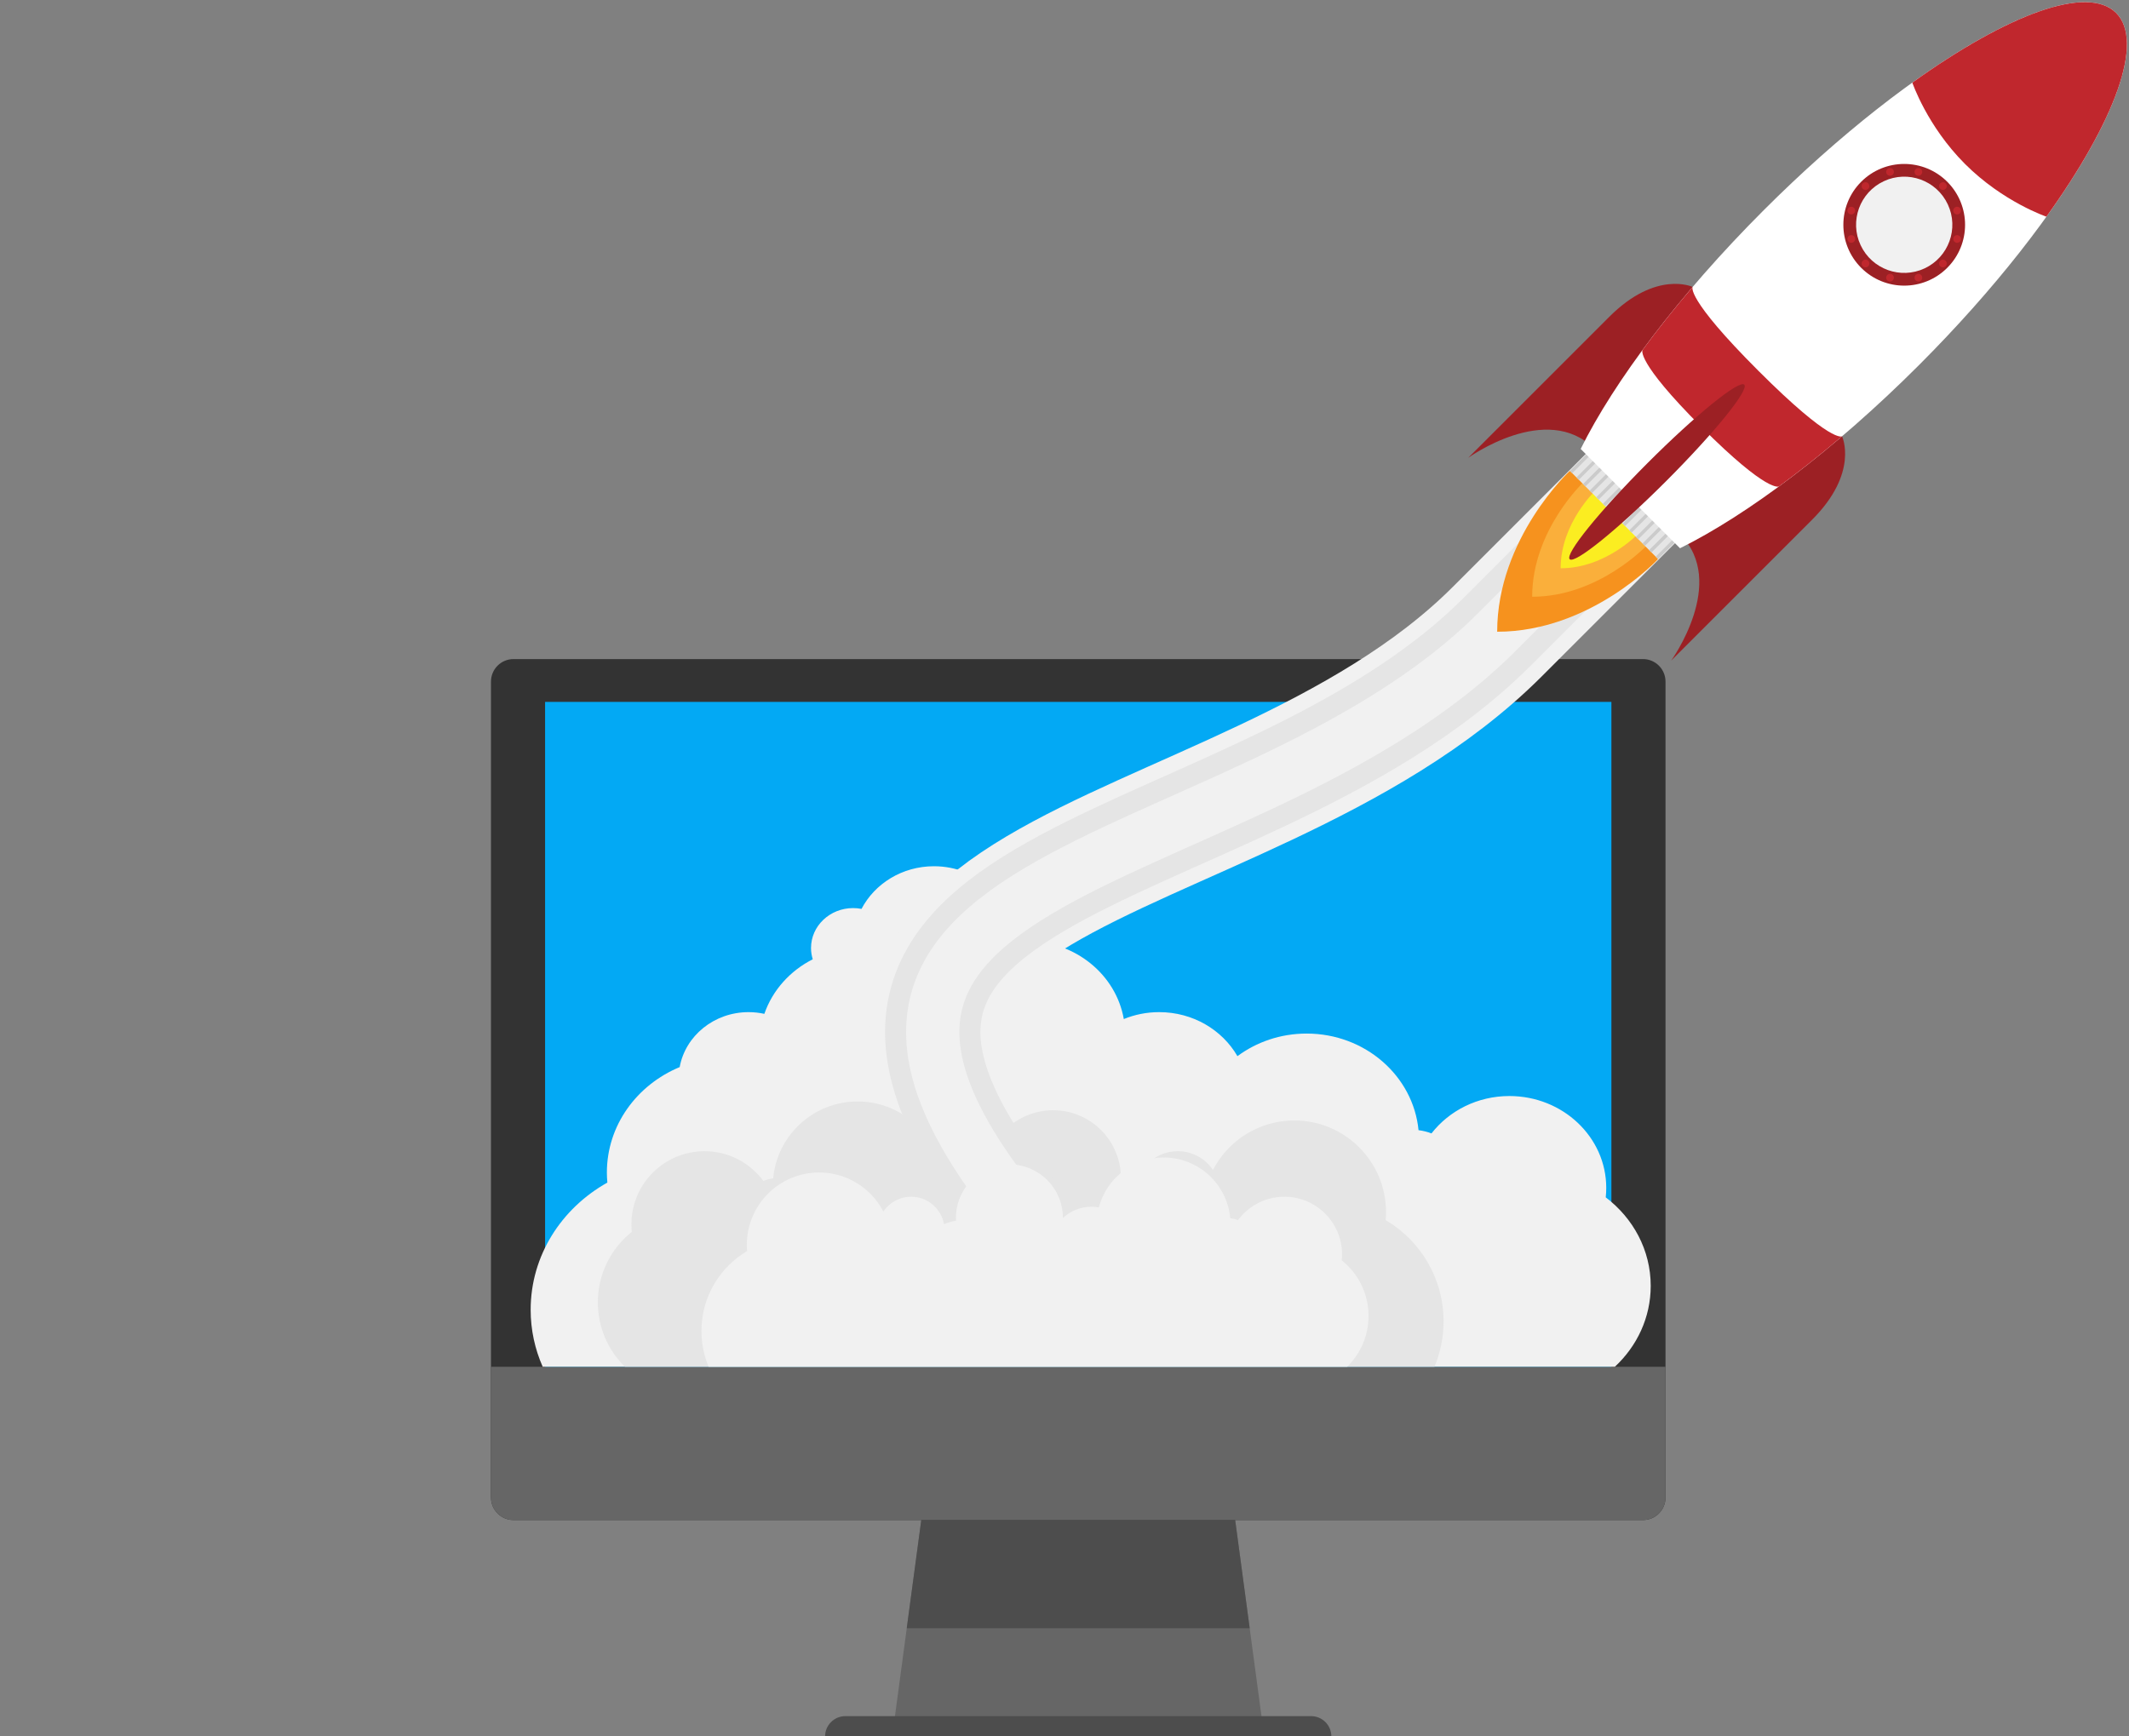 <?xml version="1.0" encoding="UTF-8" standalone="no"?>
<!-- Created with Inkscape (http://www.inkscape.org/) -->

<svg
   xmlns:dc="http://purl.org/dc/elements/1.1/"
   xmlns:cc="http://creativecommons.org/ns#"
   xmlns:rdf="http://www.w3.org/1999/02/22-rdf-syntax-ns#"
   xmlns:svg="http://www.w3.org/2000/svg"
   xmlns="http://www.w3.org/2000/svg"
   xmlns:sodipodi="http://sodipodi.sourceforge.net/DTD/sodipodi-0.dtd"
   xmlns:inkscape="http://www.inkscape.org/namespaces/inkscape"
   id="svg2"
   version="1.1"
   inkscape:version="0.91 r"
   xml:space="preserve"
   width="390"
   height="318.108"
   viewBox="0 0 390 318.108"
   sodipodi:docname="rocket.svg"><rect x="0" y="0" width="390" height="318.108" fill="#808080" stroke="none"/><defs
     id="defs6"><clipPath
       clipPathUnits="userSpaceOnUse"
       id="clipPath20"><path
         d="M 0,800 800,800 800,0 0,0 0,800 Z"
         id="path22"
         inkscape:connector-curvature="0" /></clipPath><clipPath
       clipPathUnits="userSpaceOnUse"
       id="clipPath152"><path
         d="M 0,800 800,800 800,0 0,0 0,800 Z"
         id="path154"
         inkscape:connector-curvature="0" /></clipPath><clipPath
       clipPathUnits="userSpaceOnUse"
       id="clipPath156"><path
         d="M 800,0 0,0 0,800 800,800 800,0 Z"
         id="path158"
         inkscape:connector-curvature="0" /></clipPath><radialGradient
       fx="0"
       fy="0"
       cx="0"
       cy="0"
       r="1"
       gradientUnits="userSpaceOnUse"
       gradientTransform="matrix(563.46,0,0,-563.46,400,400)"
       spreadMethod="pad"
       id="radialGradient164"><stop
         style="stop-opacity:0;stop-color:#ffffff"
         offset="0"
         id="stop166" /><stop
         style="stop-opacity:0;stop-color:#ffffff"
         offset="0.489"
         id="stop168" /><stop
         style="stop-opacity:0.3;stop-color:#ffffff"
         offset="1"
         id="stop170" /></radialGradient><mask
       maskUnits="userSpaceOnUse"
       x="0"
       y="0"
       width="1"
       height="1"
       id="mask172"><g
         id="g174"><g
           id="g176"><g
             id="g178"><g
               id="g180"><path
                 d="m -32768,32767 65535,0 0,-65535 -65535,0 0,65535 z"
                 style="fill:url(#radialGradient164);stroke:none"
                 id="path182"
                 inkscape:connector-curvature="0" /></g></g></g></g></mask><radialGradient
       fx="0"
       fy="0"
       cx="0"
       cy="0"
       r="1"
       gradientUnits="userSpaceOnUse"
       gradientTransform="matrix(563.46,0,0,-563.46,400,400)"
       spreadMethod="pad"
       id="radialGradient184"><stop
         style="stop-opacity:1;stop-color:#ffffff"
         offset="0"
         id="stop186" /><stop
         style="stop-opacity:1;stop-color:#ffffff"
         offset="0.489"
         id="stop188" /><stop
         style="stop-opacity:1;stop-color:#1d1e1c"
         offset="1"
         id="stop190" /></radialGradient><clipPath
       clipPathUnits="userSpaceOnUse"
       id="clipPath222"><path
         d="M 0,800 800,800 800,0 0,0 0,800 Z"
         id="path224"
         inkscape:connector-curvature="0" /></clipPath><clipPath
       clipPathUnits="userSpaceOnUse"
       id="clipPath364"><path
         d="m 599.879,617.7 c 1.907,-1.983 4.24,-3.463 6.788,-4.341 l 0,0 21.612,10.111 c 0.959,2.518 1.317,5.257 1.018,7.992 l 0,0 -29.418,-13.762 z"
         id="path366"
         inkscape:connector-curvature="0" /></clipPath><linearGradient
       x1="0"
       y1="0"
       x2="1"
       y2="0"
       gradientUnits="userSpaceOnUse"
       gradientTransform="matrix(29.419,13.761,13.761,-29.419,601.321,614.616)"
       spreadMethod="pad"
       id="linearGradient376"><stop
         style="stop-opacity:0;stop-color:#ffffff"
         offset="0"
         id="stop378" /><stop
         style="stop-opacity:1;stop-color:#ffffff"
         offset="1"
         id="stop380" /></linearGradient><mask
       maskUnits="userSpaceOnUse"
       x="0"
       y="0"
       width="1"
       height="1"
       id="mask382"><g
         id="g384"><g
           id="g386"><g
             id="g388"><g
               id="g390"><path
                 d="m -32768,32767 65535,0 0,-65535 -65535,0 0,65535 z"
                 style="fill:url(#linearGradient376);stroke:none"
                 id="path392"
                 inkscape:connector-curvature="0" /></g></g></g></g></mask><linearGradient
       x1="0"
       y1="0"
       x2="1"
       y2="0"
       gradientUnits="userSpaceOnUse"
       gradientTransform="matrix(29.419,13.761,13.761,-29.419,601.321,614.616)"
       spreadMethod="pad"
       id="linearGradient398"><stop
         style="stop-opacity:1;stop-color:#ffffff"
         offset="0"
         id="stop400" /><stop
         style="stop-opacity:1;stop-color:#ffffff"
         offset="1"
         id="stop402" /></linearGradient><clipPath
       clipPathUnits="userSpaceOnUse"
       id="clipPath410"><path
         d="m 595.376,626.542 c 0.257,-1.433 0.682,-2.858 1.33,-4.24 l 0,0 c 0.054,-0.118 0.125,-0.226 0.184,-0.341 l 0,0 31.053,14.527 c -0.053,0.12 -0.09,0.241 -0.147,0.359 l 0,0 c -0.646,1.382 -1.466,2.621 -2.401,3.739 l 0,0 -30.019,-14.044 z"
         id="path412"
         inkscape:connector-curvature="0" /></clipPath><linearGradient
       x1="0"
       y1="0"
       x2="1"
       y2="0"
       gradientUnits="userSpaceOnUse"
       gradientTransform="matrix(31.091,14.543,14.543,-31.091,595.854,624.122)"
       spreadMethod="pad"
       id="linearGradient422"><stop
         style="stop-opacity:0;stop-color:#ffffff"
         offset="0"
         id="stop424" /><stop
         style="stop-opacity:1;stop-color:#ffffff"
         offset="1"
         id="stop426" /></linearGradient><mask
       maskUnits="userSpaceOnUse"
       x="0"
       y="0"
       width="1"
       height="1"
       id="mask428"><g
         id="g430"><g
           id="g432"><g
             id="g434"><g
               id="g436"><path
                 d="m -32768,32767 65535,0 0,-65535 -65535,0 0,65535 z"
                 style="fill:url(#linearGradient422);stroke:none"
                 id="path438"
                 inkscape:connector-curvature="0" /></g></g></g></g></mask><linearGradient
       x1="0"
       y1="0"
       x2="1"
       y2="0"
       gradientUnits="userSpaceOnUse"
       gradientTransform="matrix(31.091,14.543,14.543,-31.091,595.854,624.122)"
       spreadMethod="pad"
       id="linearGradient444"><stop
         style="stop-opacity:1;stop-color:#ffffff"
         offset="0"
         id="stop446" /><stop
         style="stop-opacity:1;stop-color:#ffffff"
         offset="1"
         id="stop448" /></linearGradient><clipPath
       clipPathUnits="userSpaceOnUse"
       id="clipPath456"><path
         d="M 0,800 800,800 800,0 0,0 0,800 Z"
         id="path458"
         inkscape:connector-curvature="0" /></clipPath></defs><sodipodi:namedview
     pagecolor="#ffffff"
     bordercolor="#666666"
     borderopacity="1"
     objecttolerance="10"
     gridtolerance="10"
     guidetolerance="10"
     inkscape:pageopacity="0"
     inkscape:pageshadow="2"
     inkscape:window-width="1920"
     inkscape:window-height="1123"
     id="namedview4"
     showgrid="false"
     fit-margin-top="0"
     fit-margin-left="90"
     fit-margin-right="0"
     fit-margin-bottom="0"
     inkscape:zoom="1.888"
     inkscape:cx="170.46021"
     inkscape:cy="137.93929"
     inkscape:window-x="0"
     inkscape:window-y="25"
     inkscape:window-maximized="1"
     inkscape:current-layer="g10" /><g
     id="g10"
     inkscape:groupmode="layer"
     inkscape:label="02"
     transform="matrix(1.25,0,0,-1.25,-260,658.704)"><g
       id="g4661"
       transform="matrix(0.411,0,0,0.411,235.423,235.258)"><g
         id="g16" /><g
         transform="translate(384.048,90.458)"
         id="g210"><path
           inkscape:connector-curvature="0"
           id="path212"
           style="fill:#666666;fill-opacity:1;fill-rule:nonzero;stroke:none"
           d="m 0,0 -132.632,0 16.076,119.771 100.479,0 L 0,0 Z" /></g><g
         transform="translate(378.868,129.042)"
         id="g214"><path
           inkscape:connector-curvature="0"
           id="path216"
           style="fill:#4d4d4d;fill-opacity:1;fill-rule:nonzero;stroke:none"
           d="m 0,0 -10.897,81.187 -100.479,0 L -122.273,0 0,0 Z" /></g><g
         id="g218"><g
           clip-path="url(#clipPath222)"
           id="g220"><g
             transform="translate(527.139,175.663)"
             id="g226"><path
               inkscape:connector-curvature="0"
               id="path228"
               style="fill:#333333;fill-opacity:1;fill-rule:nonzero;stroke:none"
               d="m 0,0 c 0,-4.438 -3.6,-8.038 -8.038,-8.038 l -402.72,0 c -4.439,0 -8.038,3.6 -8.038,8.038 l 0,290.987 c 0,4.439 3.599,8.038 8.038,8.038 l 402.72,0 C -3.6,299.025 0,295.426 0,290.987 L 0,0 Z" /></g><g
             transform="translate(108.343,222.285)"
             id="g230"><path
               inkscape:connector-curvature="0"
               id="path232"
               style="fill:#666666;fill-opacity:1;fill-rule:nonzero;stroke:none"
               d="m 0,0 0,-46.622 c 0,-4.439 3.599,-8.038 8.038,-8.038 l 402.72,0 c 4.438,0 8.038,3.599 8.038,8.038 L 418.796,0 0,0 Z" /></g><path
             inkscape:connector-curvature="0"
             id="path234"
             style="fill:#03a9f4;fill-opacity:1;fill-rule:nonzero;stroke:none"
             d="m 507.847,222.285 -380.212,0 0,237.13 380.212,0 0,-237.13 z" /><g
             transform="translate(400.754,97.692)"
             id="g236"><path
               inkscape:connector-curvature="0"
               id="path238"
               style="fill:#4d4d4d;fill-opacity:1;fill-rule:nonzero;stroke:none"
               d="m 0,0 -166.045,0 c -3.996,0 -7.235,-3.24 -7.235,-7.234 l 180.515,0 C 7.235,-3.24 3.996,0 0,0" /></g><g
             transform="translate(267.711,303.259)"
             id="g240"><path
               inkscape:connector-curvature="0"
               id="path242"
               style="fill:#f1f1f1;fill-opacity:1;fill-rule:nonzero;stroke:none"
               d="m 0,0 c -0.618,3.222 -2.097,6.153 -4.193,8.59 3.099,2.557 5.73,5.607 7.757,9.027 1.473,-1.863 3.152,-3.569 4.996,-5.1 C 7.643,9.689 7.146,6.687 7.146,3.574 7.146,3.044 7.202,2.525 7.23,2.003 4.711,1.59 2.284,0.928 0,0 m 238.115,-20.548 c 0.119,1.11 0.181,2.235 0.181,3.373 0,18.095 -15.466,32.763 -34.546,32.763 -11.399,0 -21.477,-5.257 -27.769,-13.33 -1.455,0.564 -3.004,0.95 -4.616,1.149 -1.887,19.326 -19.025,34.46 -39.896,34.46 -9.309,0 -17.877,-3.011 -24.679,-8.06 -5.397,9.356 -15.871,15.703 -27.91,15.703 -4.481,0 -8.742,-0.884 -12.608,-2.469 -2.758,15.77 -17.2,27.798 -34.61,27.798 -1.442,0 -2.86,-0.092 -4.255,-0.252 -0.219,14.921 -13.034,26.955 -28.82,26.955 -11.326,0 -21.121,-6.196 -25.836,-15.208 -0.968,0.187 -1.969,0.286 -2.995,0.286 -8.289,0 -15.009,-6.374 -15.009,-14.236 0,-1.399 0.221,-2.745 0.617,-4.022 -8.106,-4.1 -14.355,-11.06 -17.257,-19.462 -1.807,0.395 -3.685,0.61 -5.617,0.61 -12.317,0 -22.542,-8.468 -24.574,-19.598 -15.28,-6.342 -25.959,-20.799 -25.959,-37.627 0,-1.203 0.065,-2.389 0.172,-3.567 -16.364,-9.155 -27.35,-26.036 -27.35,-45.36 0,-7.201 1.529,-14.062 4.288,-20.312 l 382.316,0 c 7.876,7.332 12.767,17.539 12.767,28.832 0,12.782 -6.267,24.17 -16.035,31.574" /></g><g
             transform="translate(524.101,541.424)"
             id="g244"><path
               inkscape:connector-curvature="0"
               id="path246"
               style="fill:none;stroke:#f1f1f1;stroke-width:45;stroke-linecap:butt;stroke-linejoin:miter;stroke-miterlimit:10;stroke-dasharray:none;stroke-opacity:1"
               d="m 0,0 -56.984,-56.984 c -93.301,-93.301 -290.93,-77.976 -154.93,-224.824" /></g><g
             transform="translate(156.084,222.305)"
             id="g248"><path
               inkscape:connector-curvature="0"
               id="path250"
               style="fill:#e5e5e5;fill-opacity:1;fill-rule:nonzero;stroke:none"
               d="m 0,0 c -5.947,5.838 -9.64,13.965 -9.64,22.957 0,10.177 4.731,19.243 12.108,25.139 -0.09,0.883 -0.137,1.778 -0.137,2.685 0,14.408 11.679,26.086 26.086,26.086 8.606,0 16.216,-4.185 20.966,-10.613 1.1,0.449 2.269,0.757 3.488,0.915 1.423,15.389 14.364,27.437 30.124,27.437 14.053,0 25.866,-9.581 29.27,-22.565 1.077,0.188 2.179,0.305 3.31,0.305 5.001,0 9.539,-1.936 12.948,-5.077 0,0.01 -0.002,0.021 -0.002,0.034 0,13.349 10.823,24.173 24.174,24.173 13.35,0 24.173,-10.824 24.173,-24.173 0,-0.423 -0.041,-0.835 -0.063,-1.253 1.902,-0.328 3.735,-0.855 5.46,-1.593 1.282,7.056 7.446,12.41 14.873,12.41 5.224,0 9.831,-2.647 12.549,-6.676 5.45,10.475 16.393,17.632 29.015,17.632 18.057,0 32.696,-14.638 32.696,-32.694 0,-0.959 -0.05,-1.903 -0.131,-2.84 12.357,-7.291 20.651,-20.731 20.651,-36.115 0,-5.735 -1.153,-11.197 -3.237,-16.174 L 0,0 Z" /></g><g
             transform="translate(524.101,541.424)"
             id="g252"><path
               inkscape:connector-curvature="0"
               id="path254"
               style="fill:none;stroke:#e5e5e5;stroke-width:34;stroke-linecap:butt;stroke-linejoin:miter;stroke-miterlimit:10;stroke-dasharray:none;stroke-opacity:1"
               d="m 0,0 -56.984,-56.984 c -93.301,-93.301 -290.93,-77.976 -154.93,-224.824" /></g><g
             transform="translate(524.101,541.424)"
             id="g256"><path
               inkscape:connector-curvature="0"
               id="path258"
               style="fill:none;stroke:#f1f1f1;stroke-width:19;stroke-linecap:butt;stroke-linejoin:miter;stroke-miterlimit:10;stroke-dasharray:none;stroke-opacity:1"
               d="m 0,0 -56.984,-56.984 c -93.301,-93.301 -290.93,-77.976 -154.93,-224.824" /></g><g
             transform="translate(524.505,510.348)"
             id="g260"><path
               inkscape:connector-curvature="0"
               id="path262"
               style="fill:#f6921e;fill-opacity:1;fill-rule:nonzero;stroke:none"
               d="M 0,0 -13.295,18.186 -31.48,31.48 c 0,0 -25.909,-24.055 -25.909,-57.388 C -24.056,-25.908 0,0 0,0" /></g><g
             transform="translate(520.742,515.495)"
             id="g264"><path
               inkscape:connector-curvature="0"
               id="path266"
               style="fill:#faaf3b;fill-opacity:1;fill-rule:nonzero;stroke:none"
               d="m 0,0 -9.532,13.039 -13.039,9.532 c 0,0 -18.576,-17.247 -18.576,-41.148 C -17.247,-18.577 0,0 0,0" /></g><g
             transform="translate(517.682,519.681)"
             id="g268"><path
               inkscape:connector-curvature="0"
               id="path270"
               style="fill:#fbed21;fill-opacity:1;fill-rule:nonzero;stroke:none"
               d="m 0,0 -6.472,8.853 -8.852,6.471 c 0,0 -12.613,-11.709 -12.613,-27.936 C -11.71,-12.612 0,0 0,0" /></g><g
             transform="translate(536.824,607.41)"
             id="g272"><path
               inkscape:connector-curvature="0"
               id="path274"
               style="fill:#9c2024;fill-opacity:1;fill-rule:nonzero;stroke:none"
               d="m 0,0 c 0,0 -12.949,6.129 -29.717,-10.638 -16.768,-16.768 -50.303,-50.303 -50.303,-50.303 0,0 27.944,20.231 44.915,3.26 C -18.135,-74.652 0,0 0,0" /></g><g
             transform="translate(590.085,554.148)"
             id="g276"><path
               inkscape:connector-curvature="0"
               id="path278"
               style="fill:#9c2024;fill-opacity:1;fill-rule:nonzero;stroke:none"
               d="m 0,0 c 0,0 6.131,-12.951 -10.638,-29.718 -16.767,-16.767 -50.301,-50.303 -50.301,-50.303 0,0 20.231,27.944 3.259,44.915 C -74.65,-18.136 0,0 0,0" /></g><g
             transform="translate(524.505,510.348)"
             id="g280"><path
               inkscape:connector-curvature="0"
               id="path282"
               style="fill:#e5e5e5;fill-opacity:1;fill-rule:nonzero;stroke:none"
               d="M 0,0 -31.48,31.48 -14.885,48.076 16.596,16.596 0,0 Z" /></g><g
             transform="translate(493.877,540.976)"
             id="g284"><path
               inkscape:connector-curvature="0"
               id="path286"
               style="fill:#cbcbcb;fill-opacity:1;fill-rule:nonzero;stroke:none"
               d="M 0,0 -0.853,0.853 15.743,17.448 16.596,16.596 0,0 Z" /></g><g
             transform="translate(496.232,538.619)"
             id="g288"><path
               inkscape:connector-curvature="0"
               id="path290"
               style="fill:#cbcbcb;fill-opacity:1;fill-rule:nonzero;stroke:none"
               d="M 0,0 -0.853,0.853 15.743,17.448 16.597,16.595 0,0 Z" /></g><g
             transform="translate(498.589,536.263)"
             id="g292"><path
               inkscape:connector-curvature="0"
               id="path294"
               style="fill:#cbcbcb;fill-opacity:1;fill-rule:nonzero;stroke:none"
               d="M 0,0 -0.853,0.853 15.742,17.448 16.596,16.596 0,0 Z" /></g><g
             transform="translate(500.944,533.908)"
             id="g296"><path
               inkscape:connector-curvature="0"
               id="path298"
               style="fill:#cbcbcb;fill-opacity:1;fill-rule:nonzero;stroke:none"
               d="M 0,0 -0.853,0.853 15.743,17.449 16.596,16.595 0,0 Z" /></g><g
             transform="translate(503.301,531.552)"
             id="g300"><path
               inkscape:connector-curvature="0"
               id="path302"
               style="fill:#cbcbcb;fill-opacity:1;fill-rule:nonzero;stroke:none"
               d="M 0,0 -0.853,0.853 15.743,17.448 16.596,16.596 0,0 Z" /></g><g
             transform="translate(505.657,529.195)"
             id="g304"><path
               inkscape:connector-curvature="0"
               id="path306"
               style="fill:#cbcbcb;fill-opacity:1;fill-rule:nonzero;stroke:none"
               d="M 0,0 -0.854,0.854 15.742,17.449 16.596,16.596 0,0 Z" /></g><g
             transform="translate(508.013,526.839)"
             id="g308"><path
               inkscape:connector-curvature="0"
               id="path310"
               style="fill:#cbcbcb;fill-opacity:1;fill-rule:nonzero;stroke:none"
               d="M 0,0 -0.853,0.853 15.743,17.448 16.596,16.596 0,0 Z" /></g><g
             transform="translate(510.369,524.484)"
             id="g312"><path
               inkscape:connector-curvature="0"
               id="path314"
               style="fill:#cbcbcb;fill-opacity:1;fill-rule:nonzero;stroke:none"
               d="M 0,0 -0.853,0.853 15.742,17.448 16.595,16.595 0,0 Z" /></g><g
             transform="translate(512.725,522.127)"
             id="g316"><path
               inkscape:connector-curvature="0"
               id="path318"
               style="fill:#cbcbcb;fill-opacity:1;fill-rule:nonzero;stroke:none"
               d="M 0,0 -0.854,0.853 15.743,17.449 16.596,16.595 0,0 Z" /></g><g
             transform="translate(515.08,519.771)"
             id="g320"><path
               inkscape:connector-curvature="0"
               id="path322"
               style="fill:#cbcbcb;fill-opacity:1;fill-rule:nonzero;stroke:none"
               d="M 0,0 -0.853,0.854 15.743,17.449 16.596,16.596 0,0 Z" /></g><g
             transform="translate(517.437,517.415)"
             id="g324"><path
               inkscape:connector-curvature="0"
               id="path326"
               style="fill:#cbcbcb;fill-opacity:1;fill-rule:nonzero;stroke:none"
               d="M 0,0 -0.853,0.853 15.743,17.448 16.596,16.596 0,0 Z" /></g><g
             transform="translate(519.793,515.06)"
             id="g328"><path
               inkscape:connector-curvature="0"
               id="path330"
               style="fill:#cbcbcb;fill-opacity:1;fill-rule:nonzero;stroke:none"
               d="M 0,0 -0.854,0.853 15.742,17.449 16.595,16.595 0,0 Z" /></g><g
             transform="translate(522.148,512.704)"
             id="g332"><path
               inkscape:connector-curvature="0"
               id="path334"
               style="fill:#cbcbcb;fill-opacity:1;fill-rule:nonzero;stroke:none"
               d="M 0,0 -0.853,0.853 15.743,17.448 16.596,16.596 0,0 Z" /></g><g
             transform="translate(524.505,510.348)"
             id="g336"><path
               inkscape:connector-curvature="0"
               id="path338"
               style="fill:#cbcbcb;fill-opacity:1;fill-rule:nonzero;stroke:none"
               d="M 0,0 -0.854,0.853 15.742,17.448 16.596,16.596 0,0 Z" /></g><g
             transform="translate(532.307,514.214)"
             id="g340"><path
               inkscape:connector-curvature="0"
               id="path342"
               style="fill:#ffffff;fill-opacity:1;fill-rule:nonzero;stroke:none"
               d="m 0,0 c 24.046,11.896 54.941,35.056 85.178,65.291 54.108,54.108 85.591,110.352 70.319,125.623 C 140.228,206.185 83.983,174.701 29.874,120.593 -0.36,90.358 -23.52,59.462 -35.416,35.416 L 0,0 Z" /></g><g
             transform="translate(567.604,536.274)"
             id="g344"><path
               inkscape:connector-curvature="0"
               id="path346"
               style="fill:#c0272d;fill-opacity:1;fill-rule:nonzero;stroke:none"
               d="m 0,0 c 7.308,5.373 14.842,11.349 22.481,17.874 0,0 -3.626,-2.848 -29.867,23.393 -26.241,26.24 -23.393,29.869 -23.393,29.869 -6.525,-7.641 -12.502,-15.176 -17.873,-22.482 0,0 -2.716,-3.762 21.088,-27.565 C -3.762,-2.714 0,0 0,0" /></g><g
             transform="translate(662.957,632.471)"
             id="g348"><path
               inkscape:connector-curvature="0"
               id="path350"
               style="fill:#c0272d;fill-opacity:1;fill-rule:nonzero;stroke:none"
               d="m 0,0 c 24.355,33.938 35.052,62.452 24.847,72.657 -10.205,10.206 -38.719,-0.491 -72.658,-24.848 0,0 5.227,-15.456 18.79,-29.02 C -15.458,5.226 0,0 0,0" /></g><g
             transform="translate(627.596,614.231)"
             id="g352"><path
               inkscape:connector-curvature="0"
               id="path354"
               style="fill:#9c2024;fill-opacity:1;fill-rule:nonzero;stroke:none"
               d="m 0,0 c -8.476,-8.474 -22.214,-8.474 -30.687,0 -8.475,8.474 -8.475,22.213 0,30.687 8.473,8.473 22.211,8.473 30.687,0 C 8.473,22.213 8.473,8.474 0,0" /></g><g
             transform="translate(619.524,614.03)"
             id="g356"><path
               inkscape:connector-curvature="0"
               id="path358"
               style="fill:#f1f1f1;fill-opacity:1;fill-rule:nonzero;stroke:none"
               d="m 0,0 c -8.587,-4.017 -18.801,-0.312 -22.818,8.272 -4.017,8.586 -0.313,18.802 8.272,22.818 C -5.96,35.107 4.256,31.403 8.271,22.817 12.288,14.233 8.586,4.016 0,0" /></g></g></g><g
         id="g360"><g
           clip-path="url(#clipPath364)"
           id="g362"><g
             id="g368"><g
               id="g370" /><g
               mask="url(#mask382)"
               id="g394"><g
                 id="g396"><path
                   inkscape:connector-curvature="0"
                   id="path404"
                   style="fill:url(#linearGradient398);stroke:none"
                   d="m 599.879,617.7 c 1.907,-1.983 4.24,-3.463 6.788,-4.341 l 0,0 21.612,10.111 c 0.959,2.518 1.317,5.257 1.018,7.992 l 0,0 -29.418,-13.762 z" /></g></g></g></g></g><g
         id="g406"><g
           clip-path="url(#clipPath410)"
           id="g408"><g
             id="g414"><g
               id="g416" /><g
               mask="url(#mask428)"
               id="g440"><g
                 id="g442"><path
                   inkscape:connector-curvature="0"
                   id="path450"
                   style="fill:url(#linearGradient444);stroke:none"
                   d="m 595.376,626.542 c 0.257,-1.433 0.682,-2.858 1.33,-4.24 l 0,0 c 0.054,-0.118 0.125,-0.226 0.184,-0.341 l 0,0 31.053,14.527 c -0.053,0.12 -0.09,0.241 -0.147,0.359 l 0,0 c -0.646,1.382 -1.466,2.621 -2.401,3.739 l 0,0 -30.019,-14.044 z" /></g></g></g></g></g><g
         id="g452"><g
           clip-path="url(#clipPath456)"
           id="g454"><g
             transform="translate(627.028,642.411)"
             id="g460"><path
               inkscape:connector-curvature="0"
               id="path462"
               style="fill:#c0272d;fill-opacity:1;fill-rule:nonzero;stroke:none"
               d="m 0,0 c -0.535,-0.535 -1.405,-0.535 -1.94,0 -0.536,0.536 -0.536,1.405 0,1.941 C -1.405,2.477 -0.535,2.477 0,1.94 0.535,1.405 0.535,0.536 0,0" /></g><g
             transform="translate(618.631,648.081)"
             id="g464"><path
               inkscape:connector-curvature="0"
               id="path466"
               style="fill:#c0272d;fill-opacity:1;fill-rule:nonzero;stroke:none"
               d="m 0,0 c -0.198,-0.731 -0.948,-1.167 -1.682,-0.97 -0.731,0.196 -1.166,0.949 -0.97,1.68 0.196,0.732 0.95,1.167 1.681,0.971 C -0.239,1.484 0.196,0.732 0,0" /></g><g
             transform="translate(608.523,648.791)"
             id="g468"><path
               inkscape:connector-curvature="0"
               id="path470"
               style="fill:#c0272d;fill-opacity:1;fill-rule:nonzero;stroke:none"
               d="m 0,0 c 0.194,-0.731 -0.239,-1.484 -0.973,-1.68 -0.731,-0.196 -1.483,0.24 -1.68,0.97 -0.196,0.732 0.238,1.484 0.971,1.682 C -0.948,1.167 -0.196,0.732 0,0" /></g><g
             transform="translate(599.414,644.352)"
             id="g472"><path
               inkscape:connector-curvature="0"
               id="path474"
               style="fill:#c0272d;fill-opacity:1;fill-rule:nonzero;stroke:none"
               d="m 0,0 c 0.534,-0.534 0.535,-1.403 0,-1.939 -0.537,-0.536 -1.406,-0.535 -1.943,0.001 -0.533,0.534 -0.535,1.404 0.001,1.94 C -1.405,0.538 -0.534,0.537 0,0" /></g><g
             transform="translate(593.746,635.955)"
             id="g476"><path
               inkscape:connector-curvature="0"
               id="path478"
               style="fill:#c0272d;fill-opacity:1;fill-rule:nonzero;stroke:none"
               d="M 0,0 C 0.729,-0.197 1.165,-0.948 0.968,-1.681 0.772,-2.413 0.02,-2.846 -0.713,-2.651 -1.442,-2.455 -1.877,-1.703 -1.685,-0.969 -1.484,-0.238 -0.732,0.197 0,0" /></g><g
             transform="translate(593.035,625.848)"
             id="g480"><path
               inkscape:connector-curvature="0"
               id="path482"
               style="fill:#c0272d;fill-opacity:1;fill-rule:nonzero;stroke:none"
               d="M 0,0 C 0.73,0.194 1.483,-0.238 1.68,-0.972 1.876,-1.704 1.441,-2.457 0.708,-2.652 -0.021,-2.848 -0.773,-2.414 -0.974,-1.683 -1.168,-0.948 -0.733,-0.196 0,0" /></g><g
             transform="translate(597.474,616.74)"
             id="g484"><path
               inkscape:connector-curvature="0"
               id="path486"
               style="fill:#c0272d;fill-opacity:1;fill-rule:nonzero;stroke:none"
               d="M 0,0 C 0.535,0.533 1.403,0.535 1.94,-0.001 2.476,-0.537 2.475,-1.406 1.937,-1.942 1.405,-2.476 0.535,-2.478 -0.003,-1.943 -0.537,-1.405 -0.54,-0.536 0,0" /></g><g
             transform="translate(605.87,611.071)"
             id="g488"><path
               inkscape:connector-curvature="0"
               id="path490"
               style="fill:#c0272d;fill-opacity:1;fill-rule:nonzero;stroke:none"
               d="M 0,0 C 0.197,0.729 0.949,1.164 1.681,0.969 2.414,0.772 2.848,0.021 2.649,-0.713 2.455,-1.442 1.703,-1.878 0.97,-1.684 0.238,-1.487 -0.198,-0.735 0,0" /></g><g
             transform="translate(615.977,610.361)"
             id="g492"><path
               inkscape:connector-curvature="0"
               id="path494"
               style="fill:#c0272d;fill-opacity:1;fill-rule:nonzero;stroke:none"
               d="M 0,0 C -0.191,0.729 0.238,1.483 0.97,1.679 1.703,1.875 2.455,1.44 2.651,0.708 2.847,-0.022 2.414,-0.776 1.682,-0.974 0.948,-1.169 0.194,-0.735 0,0" /></g><g
             transform="translate(625.086,614.798)"
             id="g496"><path
               inkscape:connector-curvature="0"
               id="path498"
               style="fill:#c0272d;fill-opacity:1;fill-rule:nonzero;stroke:none"
               d="M 0,0 C -0.531,0.536 -0.533,1.404 0,1.941 0.537,2.477 1.404,2.476 1.942,1.939 2.475,1.406 2.478,0.536 1.942,-0.002 1.405,-0.537 0.534,-0.537 0,0" /></g><g
             transform="translate(630.754,623.195)"
             id="g500"><path
               inkscape:connector-curvature="0"
               id="path502"
               style="fill:#c0272d;fill-opacity:1;fill-rule:nonzero;stroke:none"
               d="M 0,0 C -0.729,0.198 -1.165,0.949 -0.97,1.682 -0.771,2.413 -0.019,2.847 0.715,2.65 1.443,2.455 1.879,1.704 1.685,0.97 1.487,0.238 0.731,-0.196 0,0" /></g><g
             transform="translate(631.465,633.302)"
             id="g504"><path
               inkscape:connector-curvature="0"
               id="path506"
               style="fill:#c0272d;fill-opacity:1;fill-rule:nonzero;stroke:none"
               d="m 0,0 c -0.729,-0.192 -1.483,0.24 -1.681,0.971 -0.195,0.733 0.242,1.484 0.975,1.68 C 0.022,2.846 0.776,2.414 0.976,1.681 1.168,0.949 0.733,0.195 0,0" /></g><g
             transform="translate(527.368,538.157)"
             id="g508"><path
               inkscape:connector-curvature="0"
               id="path510"
               style="fill:#9c2024;fill-opacity:1;fill-rule:nonzero;stroke:none"
               d="m 0,0 c -17.19,-17.19 -32.589,-29.663 -34.394,-27.858 -1.804,1.805 10.668,17.203 27.859,34.393 17.19,17.191 32.589,29.663 34.392,27.859 C 29.663,32.589 17.19,17.19 0,0" /></g><g
             transform="translate(413.644,222.305)"
             id="g512"><path
               inkscape:connector-curvature="0"
               id="path514"
               style="fill:#f1f1f1;fill-opacity:1;fill-rule:nonzero;stroke:none"
               d="m 0,0 c 4.691,4.605 7.604,11.015 7.604,18.107 0,8.028 -3.732,15.179 -9.55,19.83 0.07,0.697 0.107,1.403 0.107,2.119 0,11.363 -9.211,20.576 -20.576,20.576 -6.789,0 -12.791,-3.302 -16.538,-8.372 -0.867,0.354 -1.79,0.596 -2.75,0.721 -1.123,12.138 -11.33,21.642 -23.761,21.642 -11.085,0 -20.402,-7.557 -23.088,-17.8 -0.85,0.149 -1.719,0.241 -2.611,0.241 -3.945,0 -7.525,-1.526 -10.213,-4.004 0,0.008 0.001,0.017 0.001,0.026 0,10.531 -8.536,19.067 -19.067,19.067 -10.531,0 -19.067,-8.536 -19.067,-19.067 0,-0.333 0.032,-0.658 0.05,-0.987 -1.501,-0.259 -2.946,-0.674 -4.307,-1.257 -1.011,5.565 -5.874,9.79 -11.732,9.79 -4.121,0 -7.753,-2.089 -9.898,-5.266 -4.299,8.261 -12.93,13.906 -22.886,13.906 -14.243,0 -25.79,-11.545 -25.79,-25.788 0,-0.755 0.04,-1.501 0.103,-2.24 -9.746,-5.75 -16.289,-16.352 -16.289,-28.487 0,-4.523 0.91,-8.831 2.554,-12.757 L 0,0 Z" /></g></g></g></g></g></svg>
